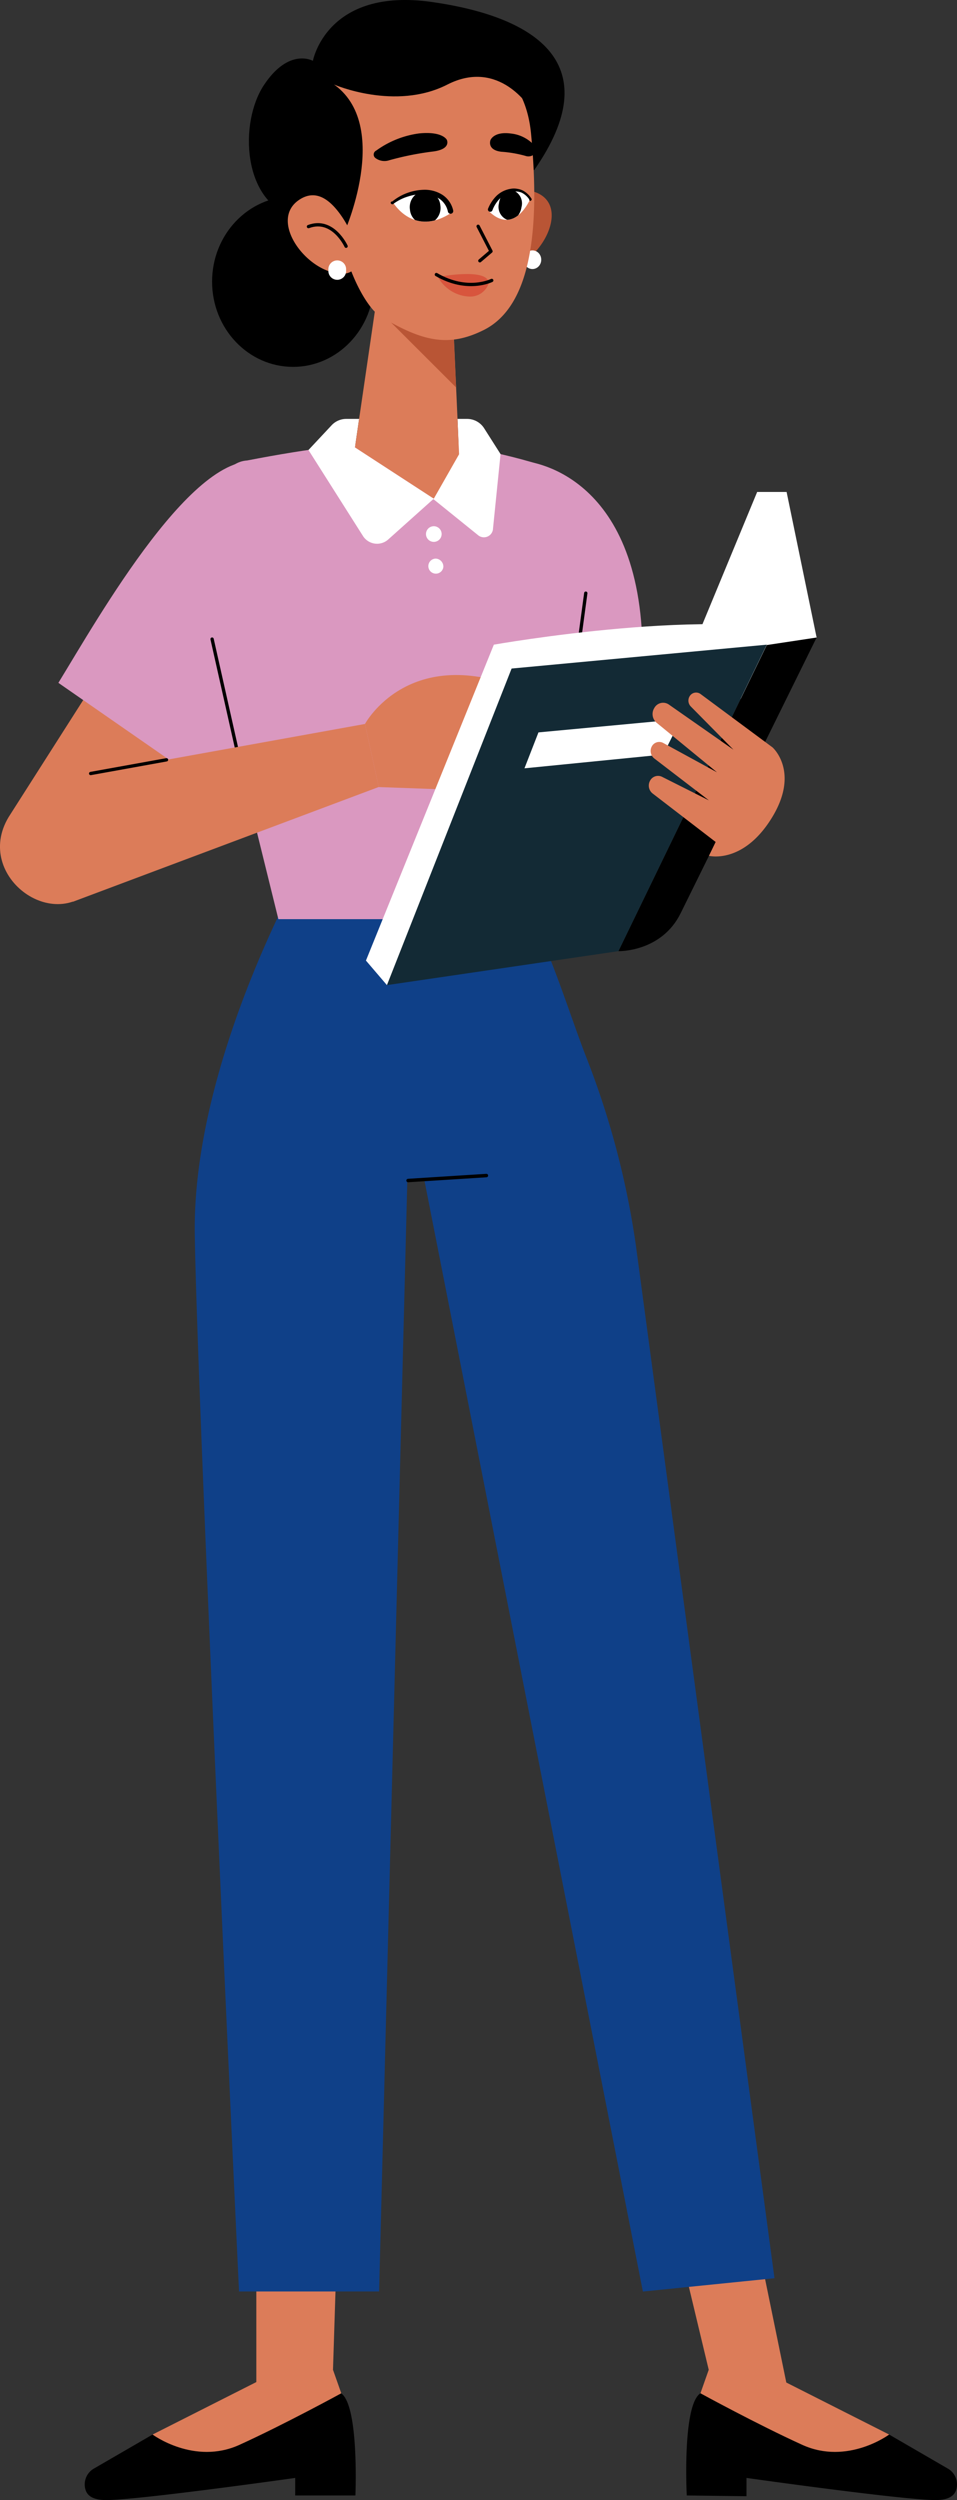<svg xmlns="http://www.w3.org/2000/svg" xmlns:xlink="http://www.w3.org/1999/xlink" viewBox="0 0 127.2 332"><rect x="0" y="0" width="127.2" height="332" fill="#333333" stroke="none"/><defs><style>.cls-1{fill:#fff;}.cls-2{fill:#dc7c59;}.cls-3{fill:#0f4088;}.cls-4,.cls-6{fill:none;stroke:#000;stroke-linecap:round;stroke-linejoin:round;}.cls-4{stroke-width:0.46px;}.cls-5{fill:#da98c0;}.cls-6{stroke-width:0.44px;}.cls-7{fill:#132a35;}.cls-8{fill:#b95535;}.cls-9{clip-path:url(#clip-path);}.cls-10{clip-path:url(#clip-path-2);}.cls-11{fill:#d8553d;}</style><clipPath id="clip-path"><path class="cls-1" d="M60.07,28.2S58.72,23,52.25,26.89C52.25,26.89,55,31.6,60.07,28.2Z"/></clipPath><clipPath id="clip-path-2"><path class="cls-1" d="M65,28.08s1.87-5.19,5.49-1.67C70.47,26.41,68.45,31.34,65,28.08Z"/></clipPath></defs><g id="Layer_2" data-name="Layer 2"><g id="Layer_1-2" data-name="Layer 1"><path d="M20.28,323.3l-7.87,4.56a2.43,2.43,0,0,0-1.08,2.64c.2.83.87,1.46,2.62,1.5,3.9.08,25.29-2.94,25.29-2.94v2.33l8,0s.51-12-1.93-13.59Z"/><path class="cls-2" d="M35,315.86,20.28,323.3s5.53,4.1,11.54,1.37,13.54-6.85,13.54-6.85l-1.1-3.12Z"/><polygon class="cls-2" points="44.26 314.7 45.36 280.2 34.07 280.92 34.07 319.44 44.26 314.7"/><path d="M118.18,323.3l7.87,4.56a2.43,2.43,0,0,1,1.08,2.64c-.2.83-.87,1.46-2.62,1.5-3.9.08-25.29-2.94-25.29-2.94v2.43l-7.94-.1s-.62-12,1.82-13.57Z"/><path class="cls-2" d="M103.46,315.86l14.72,7.44s-5.53,4.1-11.54,1.37-13.54-6.85-13.54-6.85l1.1-3.12Z"/><polygon class="cls-2" points="94.2 314.7 85.94 280.2 97.23 280.92 105.3 320.23 94.2 314.7"/><path class="cls-3" d="M41.06,113.77S25.51,140.42,25.89,164s5.88,140.3,5.88,140.3H50.39l3.75-147.57,2.24-.14L85.45,304.31l17.49-1.77L84.51,165.32A111.51,111.51,0,0,0,78,140.59c-2.68-6.78-5.91-18.19-10.51-24.17Z"/><line class="cls-4" x1="54.24" y1="156.77" x2="64.65" y2="156.11"/><path class="cls-2" d="M15,86.79,1.15,108.5c-4.82,8,6.72,16.14,11.93,8.52l23.5-33Z"/><path class="cls-5" d="M35,61.51c-8.72-3-22,20.64-27.24,29.17l21,14.57C32.74,98.51,58.73,71.29,35,61.51Z"/><path class="cls-5" d="M69.71,61.25s15.07,1,15.68,24.36L75,88.12Z"/><path class="cls-5" d="M32.85,61.15c16.85-3.26,26.18-3.26,38.83.52,14.32,4.27,2.19,45-1.17,60.39H37L25.67,76.16C27.21,72.49,27.58,61.49,32.85,61.15Z"/><line class="cls-6" x1="32.2" y1="102.72" x2="28.19" y2="84.87"/><line class="cls-6" x1="75.45" y1="96.61" x2="77.86" y2="78.77"/><path class="cls-1" d="M57.66,66.22,47.18,59.41l.55-3.78H46a2.66,2.66,0,0,0-1.91.83L41,59.76l7.22,11.38a2.22,2.22,0,0,0,3.37.51Z"/><path class="cls-1" d="M60.81,55.63h1.3a2.68,2.68,0,0,1,2.25,1.26l2.17,3.41-1,9.87a1.21,1.21,0,0,1-2,.89l-6-4.84L61,60.32Z"/><path class="cls-1" d="M58.7,70.92a1,1,0,1,1-2.08,0,1,1,0,1,1,2.08,0Z"/><path class="cls-1" d="M58.93,75.27a1,1,0,1,1-1-1.09A1.07,1.07,0,0,1,58.93,75.27Z"/><path class="cls-2" d="M48.51,96.14s5.85-10.91,21.2-4.46L63.76,105l-13.42-.48Z"/><polygon class="cls-2" points="48.51 96.14 7.28 103.58 9.69 119.75 50.34 104.51 48.51 96.14"/><line class="cls-6" x1="22.13" y1="100.9" x2="12.05" y2="102.72"/><path class="cls-1" d="M51.43,130.82l-2.79-3.26,17-41.95s30.47-5.39,42.93-1Z"/><path d="M108.54,84.66l-6.62,1L82.2,126.31s5.72.16,8.28-5.06Z"/><polygon class="cls-7" points="101.92 85.61 68 88.78 51.43 130.82 82.2 126.31 101.92 85.61"/><polygon class="cls-1" points="90.51 95.49 71.57 97.26 69.71 102.03 88.15 100.2 90.51 95.49"/><polygon class="cls-1" points="108.54 84.66 104.55 65.33 100.64 65.33 93.05 83.66 108.54 84.66"/><path class="cls-2" d="M94.23,113.65s4.51,1.16,8.33-5,.12-9.4.12-9.4l-9.57-7.09a1,1,0,0,0-1.3.11h0a1.11,1.11,0,0,0,0,1.54l5.68,5.75-8.59-6a1.34,1.34,0,0,0-1.94.47h0A1.51,1.51,0,0,0,87.3,96l8,6.56-7.15-3.9a1.12,1.12,0,0,0-1.55.53h0a1.26,1.26,0,0,0,.35,1.52l7.28,5.58L88,103.16a1.2,1.2,0,0,0-1.62.56h0a1.33,1.33,0,0,0,.36,1.65l8.38,6.44Z"/><path class="cls-8" d="M65,33.87a14.34,14.34,0,0,1,1.34-5.07c1.06-2.2,2.69-4.32,5.19-3.12,4.26,2.06.17,9.37-4.17,10A1.94,1.94,0,0,1,65,33.87Z"/><ellipse class="cls-1" cx="70.77" cy="34.49" rx="1.17" ry="1.24"/><ellipse cx="38.95" cy="37.4" rx="10.76" ry="11.32"/><path d="M41.59,8.08s-3.18-1.81-6.51,3.22-2.82,15.54,4,17.46Z"/><path d="M41.59,8.08S43.4-1.74,57.44.27,80.76,8.61,71,22.59Z"/><path d="M70.77,19.93c.13,9.52-6.63,17.33-16.37,17.47a17.43,17.43,0,0,1-17.89-17A17.48,17.48,0,0,1,53.93,2.91C63.68,2.76,70.64,10.4,70.77,19.93Z"/><polygon class="cls-2" points="50.9 33.98 47.18 59.41 57.66 66.22 61.02 60.32 59.97 36.79 50.9 33.98"/><polygon class="cls-8" points="60.62 51.45 51.52 42.37 60.02 38.57 60.62 51.45"/><path class="cls-2" d="M51.2,6.84a18.73,18.73,0,0,1,9.19-.51c4.12.84,9.42,3.48,10.19,11.38,1.27,13.15-.11,23-6.25,26.1-4.71,2.36-8.18,1.52-13.69-1.74-2-1.22-4.06-5.72-4.64-8.23l-2.44-7S37,11.16,51.2,6.84Z"/><polyline class="cls-6" points="63.55 30.05 65.26 33.37 63.78 34.63"/><path d="M65.19,18.61s-.5,1.3,1.43,1.54a16,16,0,0,1,3.22.55,1.16,1.16,0,0,0,1.28-.34h0a.75.75,0,0,0,0-.94,4.9,4.9,0,0,0-3.23-1.69C65.61,17.43,65.19,18.61,65.19,18.61Z"/><path d="M59.39,18.57s.66,1.29-2,1.57a39.67,39.67,0,0,0-5.65,1.14A2,2,0,0,1,49.92,21h0A.58.58,0,0,1,50,20a12.53,12.53,0,0,1,5.69-2.28C58.84,17.4,59.39,18.57,59.39,18.57Z"/><path class="cls-1" d="M60.07,28.2S58.72,23,52.25,26.89C52.25,26.89,55,31.6,60.07,28.2Z"/><g class="cls-9"><path d="M58.53,27.28a2.18,2.18,0,0,1-1.74,2.48,2.1,2.1,0,0,1-2.3-1.91,2.16,2.16,0,0,1,1.74-2.47A2.08,2.08,0,0,1,58.53,27.28Z"/></g><path d="M52.14,26.76a6.77,6.77,0,0,1,2-1.14,7,7,0,0,1,2.33-.42,4.37,4.37,0,0,1,2.33.67,3.36,3.36,0,0,1,1.43,2.05.36.36,0,1,1-.7.16h0v0a2.74,2.74,0,0,0-1.08-1.65,3.9,3.9,0,0,0-2-.66,6.75,6.75,0,0,0-2.17.31,6.32,6.32,0,0,0-2,1,.18.18,0,0,1-.25,0A.17.17,0,0,1,52.14,26.76Z"/><path class="cls-1" d="M65,28.08s1.87-5.19,5.49-1.67C70.47,26.41,68.45,31.34,65,28.08Z"/><g class="cls-10"><path d="M66.32,27a1.85,1.85,0,0,0,1.21,2.23c.83.13,1.63-.65,1.79-1.75a1.86,1.86,0,0,0-1.21-2.24C67.28,25.06,66.48,25.85,66.32,27Z"/></g><path d="M70.35,26.49a2.64,2.64,0,0,0-1-.9,2.13,2.13,0,0,0-.66-.16,2,2,0,0,0-.65.06h0a3,3,0,0,0-1.6.88,4.44,4.44,0,0,0-1,1.58v0a.31.31,0,0,1-.58-.21h0A5.1,5.1,0,0,1,66,26a3.52,3.52,0,0,1,1.9-.93h0a2.29,2.29,0,0,1,.82,0,2.54,2.54,0,0,1,.77.23,2.94,2.94,0,0,1,1.14,1.07.15.15,0,0,1,0,.2A.14.14,0,0,1,70.35,26.49Z"/><path class="cls-11" d="M65,37.49a2.59,2.59,0,0,1-2.68,1.89,5,5,0,0,1-4.14-2.65Z"/><path class="cls-11" d="M58.48,36.73s6.06-1.11,6.44.68C64.92,37.41,60.71,38.08,58.48,36.73Z"/><path class="cls-6" d="M65.36,37.24s-3.22,1.63-7.36-.78"/><path d="M45.85,30.67s6.7-15.23-2.51-20.1c0,0-3-3.08-4.44,5.17C36.5,29,45.85,30.67,45.85,30.67Z"/><path class="cls-2" d="M47.7,34.1A15,15,0,0,0,45.6,29c-1.41-2.14-3.4-4.1-5.84-2.46-4.16,2.79,1.11,9.79,5.72,9.8A2.09,2.09,0,0,0,47.7,34.1Z"/><path class="cls-6" d="M41,30.09c3.25-1.22,5,2.61,5,2.61"/><path class="cls-1" d="M46,35.87a1.18,1.18,0,1,1-2.35,0,1.18,1.18,0,1,1,2.35,0Z"/><path d="M44.41,11.23s8.13,3.53,15.05,0,11,3.16,11,3.16S68,3.74,56.52,4.58,44.41,11.23,44.41,11.23Z"/></g></g></svg>